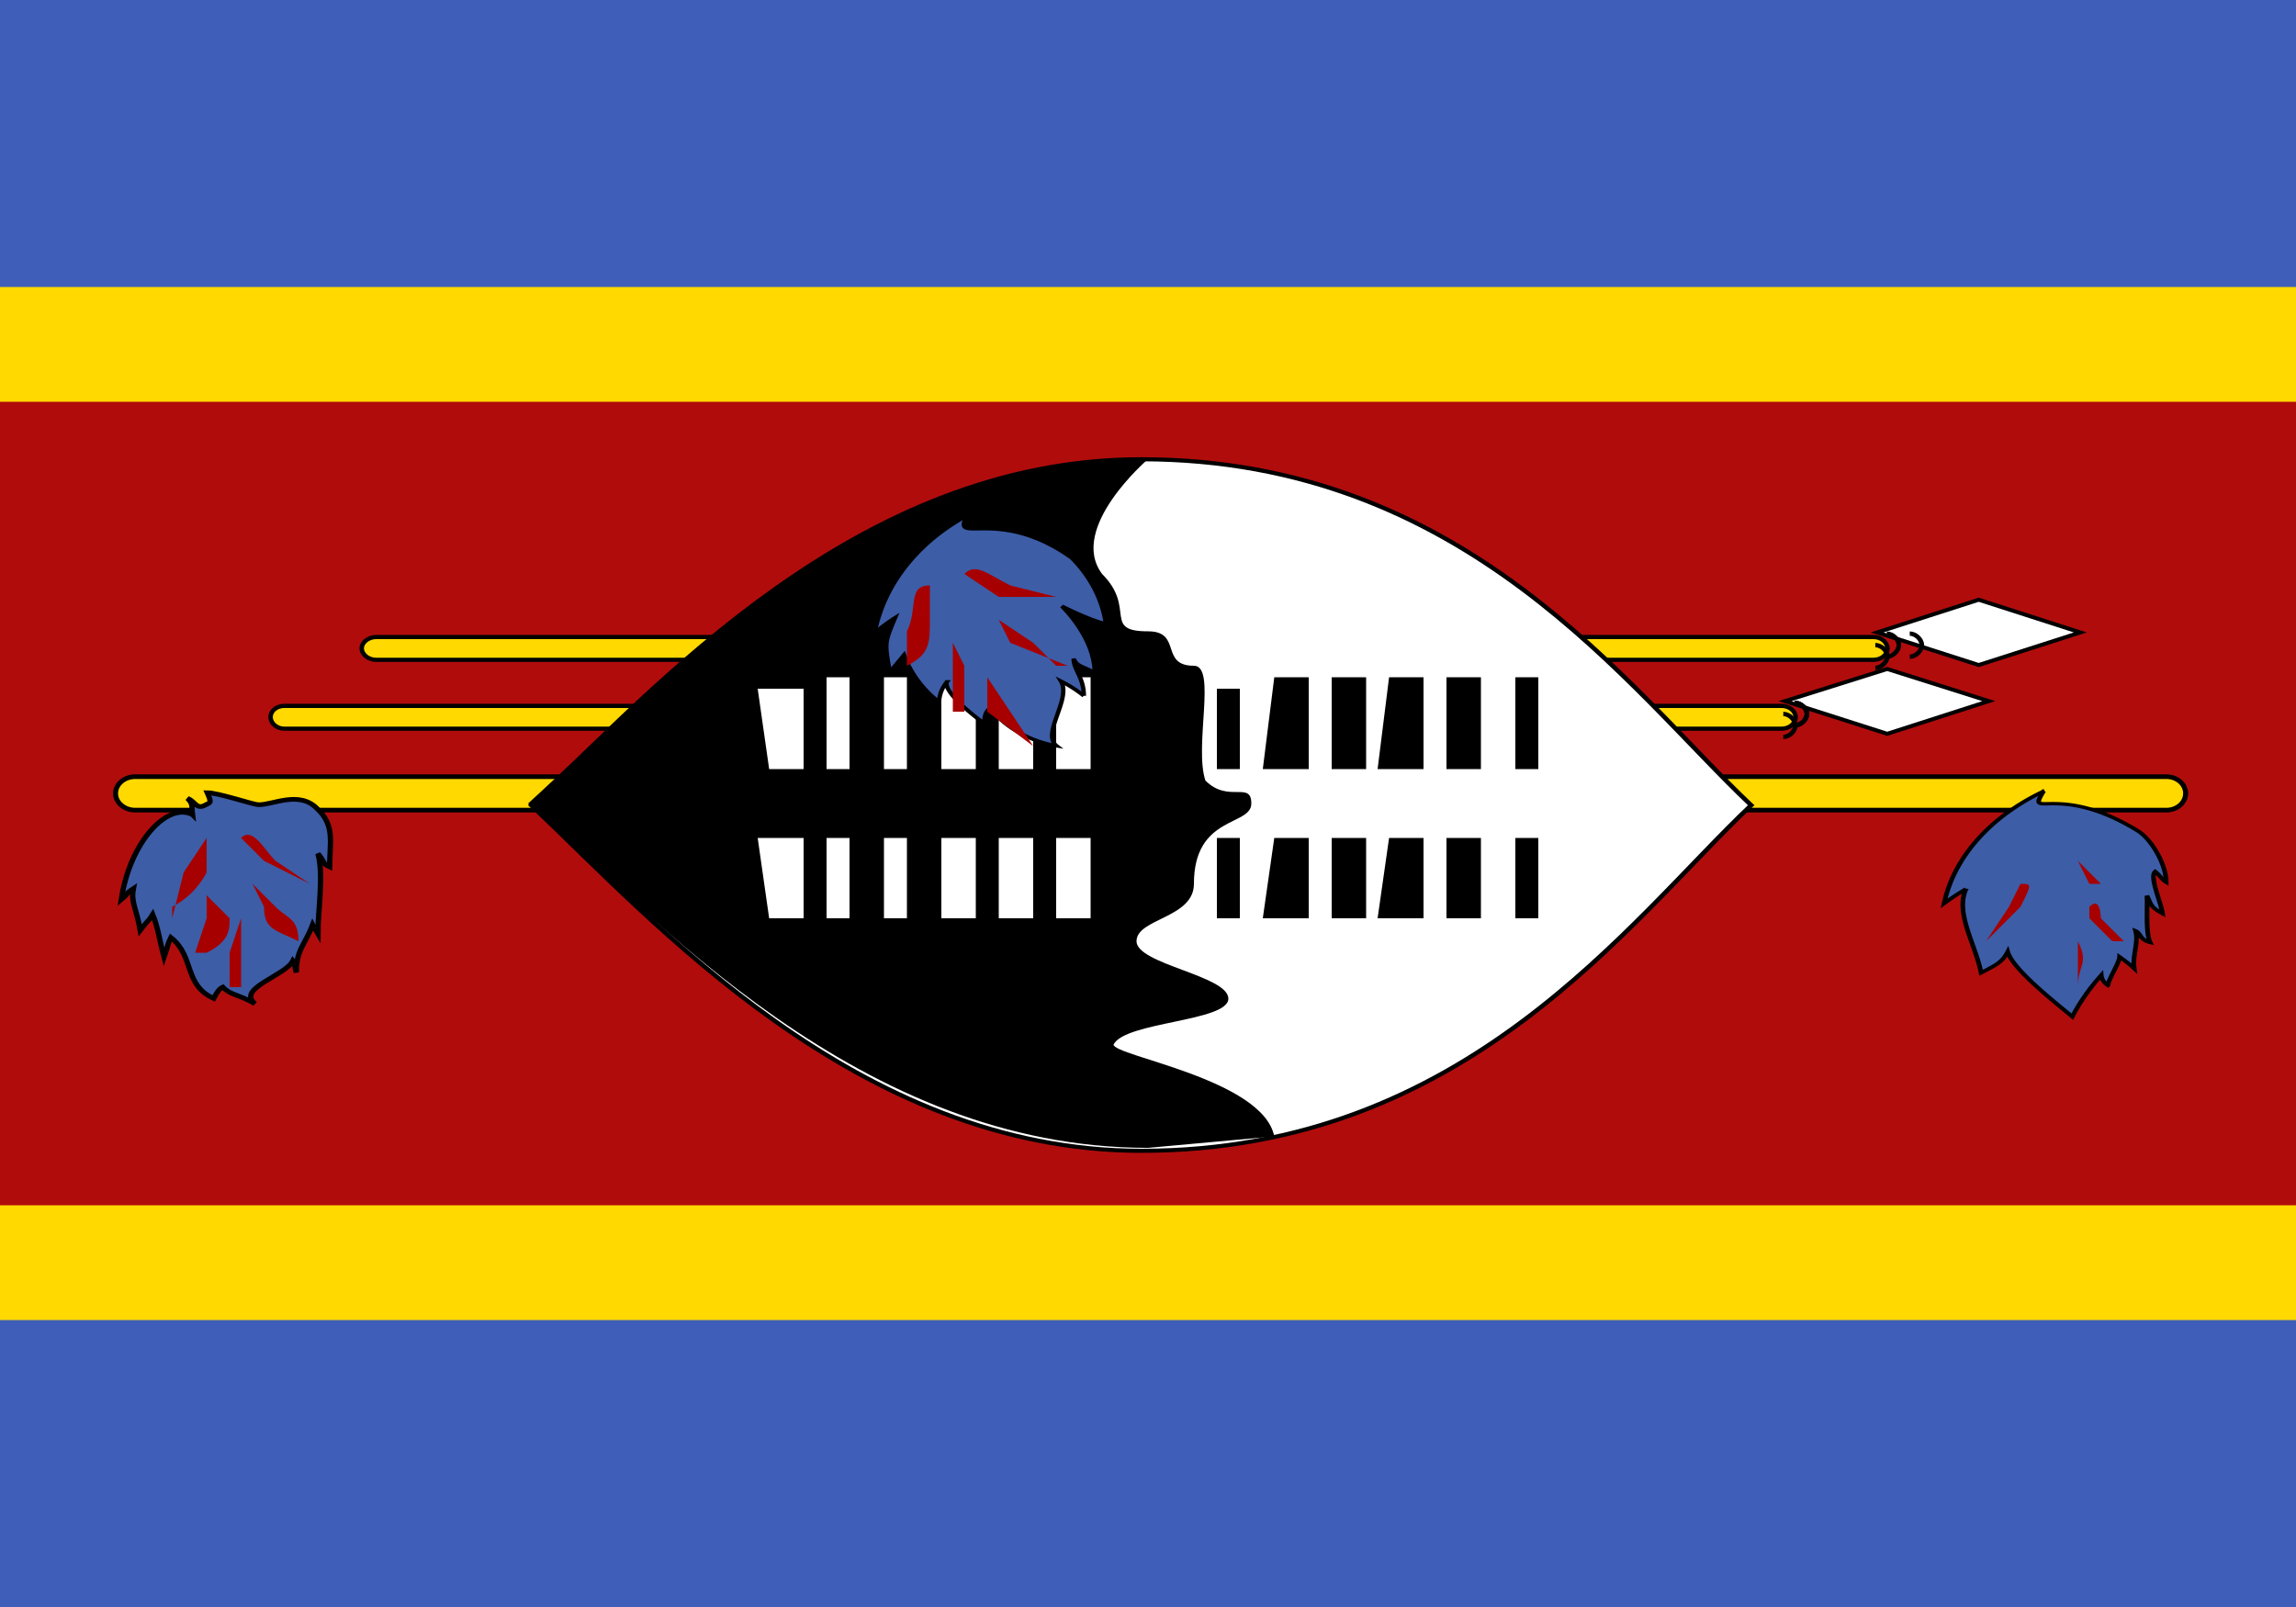 <svg xmlns='http://www.w3.org/2000/svg' width='20' height='14'><path fill='#3e5eb9' d='M0 0h20v14H0z'/><path d='M-1.3 2.5h22.6v9H-1.4zm0 0' fill-rule='evenodd' fill='#ffd900'/><path d='M-1.3 3.5h22.6v7H-1.4zm0 0' fill-rule='evenodd' fill='#b10c0c'/><path d='M-45.6 250.6h610.1c3.2 0 5.8 2.4 5.8 5.4 0 3-2.6 5.4-5.8 5.4H-45.6c-3.2 0-5.9-2.4-5.9-5.4 0-3 2.7-5.4 5.9-5.4zm0 0' transform='matrix(.029 0 0 .027 2.5 0)' fill-rule='evenodd' fill='#ffd900' stroke-width='1.5' stroke='#000'/><path d='M-106.4 265.6l-88.5 35.6 88.5 35.5 88.5-35.5zm0 0' transform='matrix(.01 0 0 .008 18.3 3.1)' fill-rule='evenodd' fill='#fff' stroke-width='4.2' stroke='#000'/><path d='M765.9 223.2h434.7c2.3 0 4.1 1.6 4.1 3.6 0 1.9-1.8 3.5-4.1 3.5H765.9c-2.2 0-4.2-1.6-4.2-3.6 0-1.9 2-3.5 4.2-3.5zm0 0' transform='matrix(.03 0 0 .028 -19.7 -.7)' fill-rule='evenodd' fill='#ffd900' stroke-width='1.3' stroke='#000'/><path d='M1224.3 280.1c-3.4 0-7-3.6-7-7.2s3.6-7.2 7-7.2' transform='matrix(-.015 0 0 .014 35 1.8)' fill='none' stroke-width='2.7' stroke='#000'/><path d='M1224.3 280.1c-3.4 0-7-3.6-7-7.2s3.6-7.2 7-7.2' transform='matrix(-.015 0 0 .014 34.8 1.8)' fill='none' stroke-width='2.7' stroke='#000'/><path d='M1224.3 279.9c-3.3 0-7-3.6-7-7.2s3.7-7 7-7' transform='matrix(-.015 0 0 .014 34.7 1.9)' fill='none' stroke-width='2.7' stroke='#000'/><path d='M-106.1 266l-89 35 89 35.6 88.5-35.6zm0 0' transform='matrix(.01 0 0 .008 17.5 3.7)' fill-rule='evenodd' fill='#fff' stroke-width='4.2' stroke='#000'/><path d='M765.9 223.2h434.7c2.3 0 4.1 1.6 4.1 3.5 0 2-1.8 3.6-4.1 3.6H765.9c-2.2 0-4-1.7-4-3.6 0-2 1.8-3.5 4-3.5zm0 0' transform='matrix(.03 0 0 .028 -20.5 -.1)' fill-rule='evenodd' fill='#ffd900' stroke-width='1.3' stroke='#000'/><path d='M1224.4 280c-3.4 0-7-3.6-7-7.2s3.6-6.9 7-6.9' transform='matrix(-.015 0 0 .014 34 2.4)' fill='none' stroke-width='2.7' stroke='#000'/><path d='M1224.3 280c-3.3 0-7-3.6-7-7.2s3.7-6.9 7-6.9' transform='matrix(-.015 0 0 .014 34 2.4)' fill='none' stroke-width='2.7' stroke='#000'/><path d='M1224.4 280c-3.4 0-7-3.5-7-7.1 0-3.6 3.6-7.2 7-7.2' transform='matrix(-.015 0 0 .014 33.9 2.5)' fill='none' stroke-width='2.7' stroke='#000'/><path d='M338-.4c-5.5 12.4 4.3-4 28.5 16.7 4.2 3.9 8.3 14 8.3 21.1-1.2-1-2-3-3.3-4.4-1.8 2.2 1.7 12.6 2.2 17.4-3.8-2.8-3.4-4-4.7-7.4.3 4-.5 15.2 1 19.4-3.1-1-2.9-4-4.4-4.8 1 4.8-1 10-.4 15.6-1.8-2.3-3.6-4-4.4-4.8-.1 2.5-3.3 9.2-3.5 11.8a6.3 6.3 0 01-2-4.2 89 89 0 00-8.7 17.2c-5-5.8-17.8-19.5-19.4-26.9-1.6 4.3-3.7 5.6-8 8.7-1.6-11.6-7.9-24.8-4.5-34.8a82.6 82.6 0 00-6.6 6 68 68 0 0130-46.6zm0 0' transform='matrix(.029 0 0 .021 8 6.9)' fill-rule='evenodd' fill='#3d5da7' stroke-width='1.4' stroke='#000'/><path d='M17.3 8.2l.2-.3.1-.2c.1 0 .1 0 0 .2l-.3.3zm.5.3v-.2V8v.4zm.3.2v-.3V8v.2c.1.2 0 .2 0 .4zm.4-1h-.2l-.2-.2.1.2h.3zm0 .5l-.2-.2s0-.2-.1-.1V8l.2.2zm0 0' fill-rule='evenodd' fill='#a70000'/><path d='M329.6 20.6c-.3-2.6.3-3-1.3-4.9 2.2 1 2.3 3.7 5 1.8 1-.5 1.4-.5.2-3.5 2.8 0 12 3.5 13.4 3.6 3.8.2 10.9-4.5 15.7 1.3 4.7 5 3.2 10.3 3.2 17.4-2-1-1.1-1.4-3.1-4 1.6 6.2 0 17.5 0 24-.8-1.6-.7-1-1.4-2.6-2 6-4.3 7.4-4.3 14.3-.7-2.7 0-2.2-.9-3.5-2 4.5-15 8.3-10 12.9-4.4-2.9-6.4-2.5-8.5-5-1 .5-1.6 1.7-2.4 3.4-8-4.1-5-12.6-11.3-18.3-1 2.3-.6 2-1.8 5.9-1.3-5.5-1.6-8.9-3-12.8-1.2 2.2-1 1.3-3.3 4.7-1-6.6-2.5-8.3-1.8-12.5-2.4 1.8-.8 1-3.2 3.3 2.2-17 12-29.4 18.8-25.5zm0 0' transform='matrix(.033 0 0 .029 -9.2 6.5)' fill-rule='evenodd' fill='#3d5da7' stroke-width='1.4' stroke='#000'/><path d='M1.5 8l.1-.4.2-.3v.3a.7.7 0 01-.3.3zm.2.3l.1-.3v-.2L2 8c0 .1 0 .2-.2.3zm.3.3v-.3l.1-.3v.6zm.7-.9l-.3-.2c-.1-.1-.2-.3-.3-.2l.2.2.4.2zm-.1.5c0-.2-.1-.2-.2-.3l-.2-.2.1.2c0 .2.1.2.3.3zm0 0' fill-rule='evenodd' fill='#a70000'/><path d='M637.7 230.3c-53 59-124 177.1-265.6 177.1-124 0-212.6-118-265.7-177.1C159.4 171.3 248 53 372 53c141.6 0 212.5 118.1 265.6 177.2zm0 0' transform='matrix(.02 0 0 .017 2.5 3.1)' fill-rule='evenodd' fill='#fff' stroke-width='2.1' stroke='#000'/><path d='M9.6 5c.3.3 0 .5.4.5.3 0 .1.3.4.3.2 0 0 .7.1 1 .2.2.4 0 .4.2s-.5.1-.5.7c0 .3-.5.3-.5.5s.8.3.8.5-.9.2-1 .4c0 .1 1.3.3 1.4.8L10 10c-2.5 0-4.3-2-5.4-3C5.7 6 7.5 4 10 4c0 0-.7.6-.4 1zm0 0' fill-rule='evenodd'/><path d='M6.6 6H7v.7h-.3zm0 1.3H7V8h-.3zm.6-1.4h.2v.8h-.2zm0 1.4h.2V8h-.2zm.5-1.4h.2v.8h-.2zm0 1.4h.2V8h-.2zm.5-1.4h.3v.8h-.3zm0 1.4h.3V8h-.3zm.5-1.4H9v.8h-.3zm0 1.4H9V8h-.3zm.5-1.4h.3v.8h-.3zm0 1.4h.3V8h-.3zm0 0' fill-rule='evenodd' fill='#fff'/><path d='M10.6 6h.2v.7h-.2zm0 1.3h.2V8h-.2zm.5-1.4h.3v.8H11zm0 1.4h.3V8H11zm.5-1.4h.3v.8h-.3zm0 1.4h.3V8h-.3zm.5-1.4h.3v.8H12zm0 1.4h.3V8H12zm.5-1.4h.3v.8h-.3zm0 1.4h.3V8h-.3zm.6-1.4h.2v.8h-.2zm0 1.4h.2V8h-.2zm0 0' fill-rule='evenodd'/><path d='M338-.5c-5.5 12.5 9.8-4 33.7 16.9 6 7.4 9.9 16.5 11 26.1-5-1.3-14.2-7-14.2-7s10.6 12.3 10.6 26.4c-3.7-2.7-5.6-2.3-6.8-5.6 0 4.5 3.3 7.4 3.3 14.7a41.9 41.9 0 00-7.4-5.8c3.5 7-6.4 20.8-1.4 25.6-8.7-1.7-17.6-8-21.2-15.1-1.9 1.5-2 3.6-2.2 6.2.3.2-13.3-11.6-12-16.4a15 15 0 00-2.5 8 42.6 42.6 0 01-11.3-18.7l-4.6 6.8c-1.7-11.8-1.7-11.5 1.7-21.5a56.9 56.9 0 00-6.6 6c3-19 13.8-35.9 30-46.6zm0 0' transform='matrix(.027 0 0 .022 -.7 4.5)' fill-rule='evenodd' fill='#3d5da7' stroke-width='1.4' stroke='#000'/><path d='M7.9 5.8v-.3c.1-.2 0-.4.2-.4v.3c0 .2 0 .3-.2.4zm.4.4v-.3-.3l.1.2v.4zm.7.3l-.2-.3-.2-.3v.3l.4.3zm.2-1.3l-.4-.1c-.2-.1-.3-.2-.4-.1l.3.2h.5zm0 .6L9 5.6l-.3-.2.1.2.5.2zm0 0' fill-rule='evenodd' fill='#a70000'/></svg>